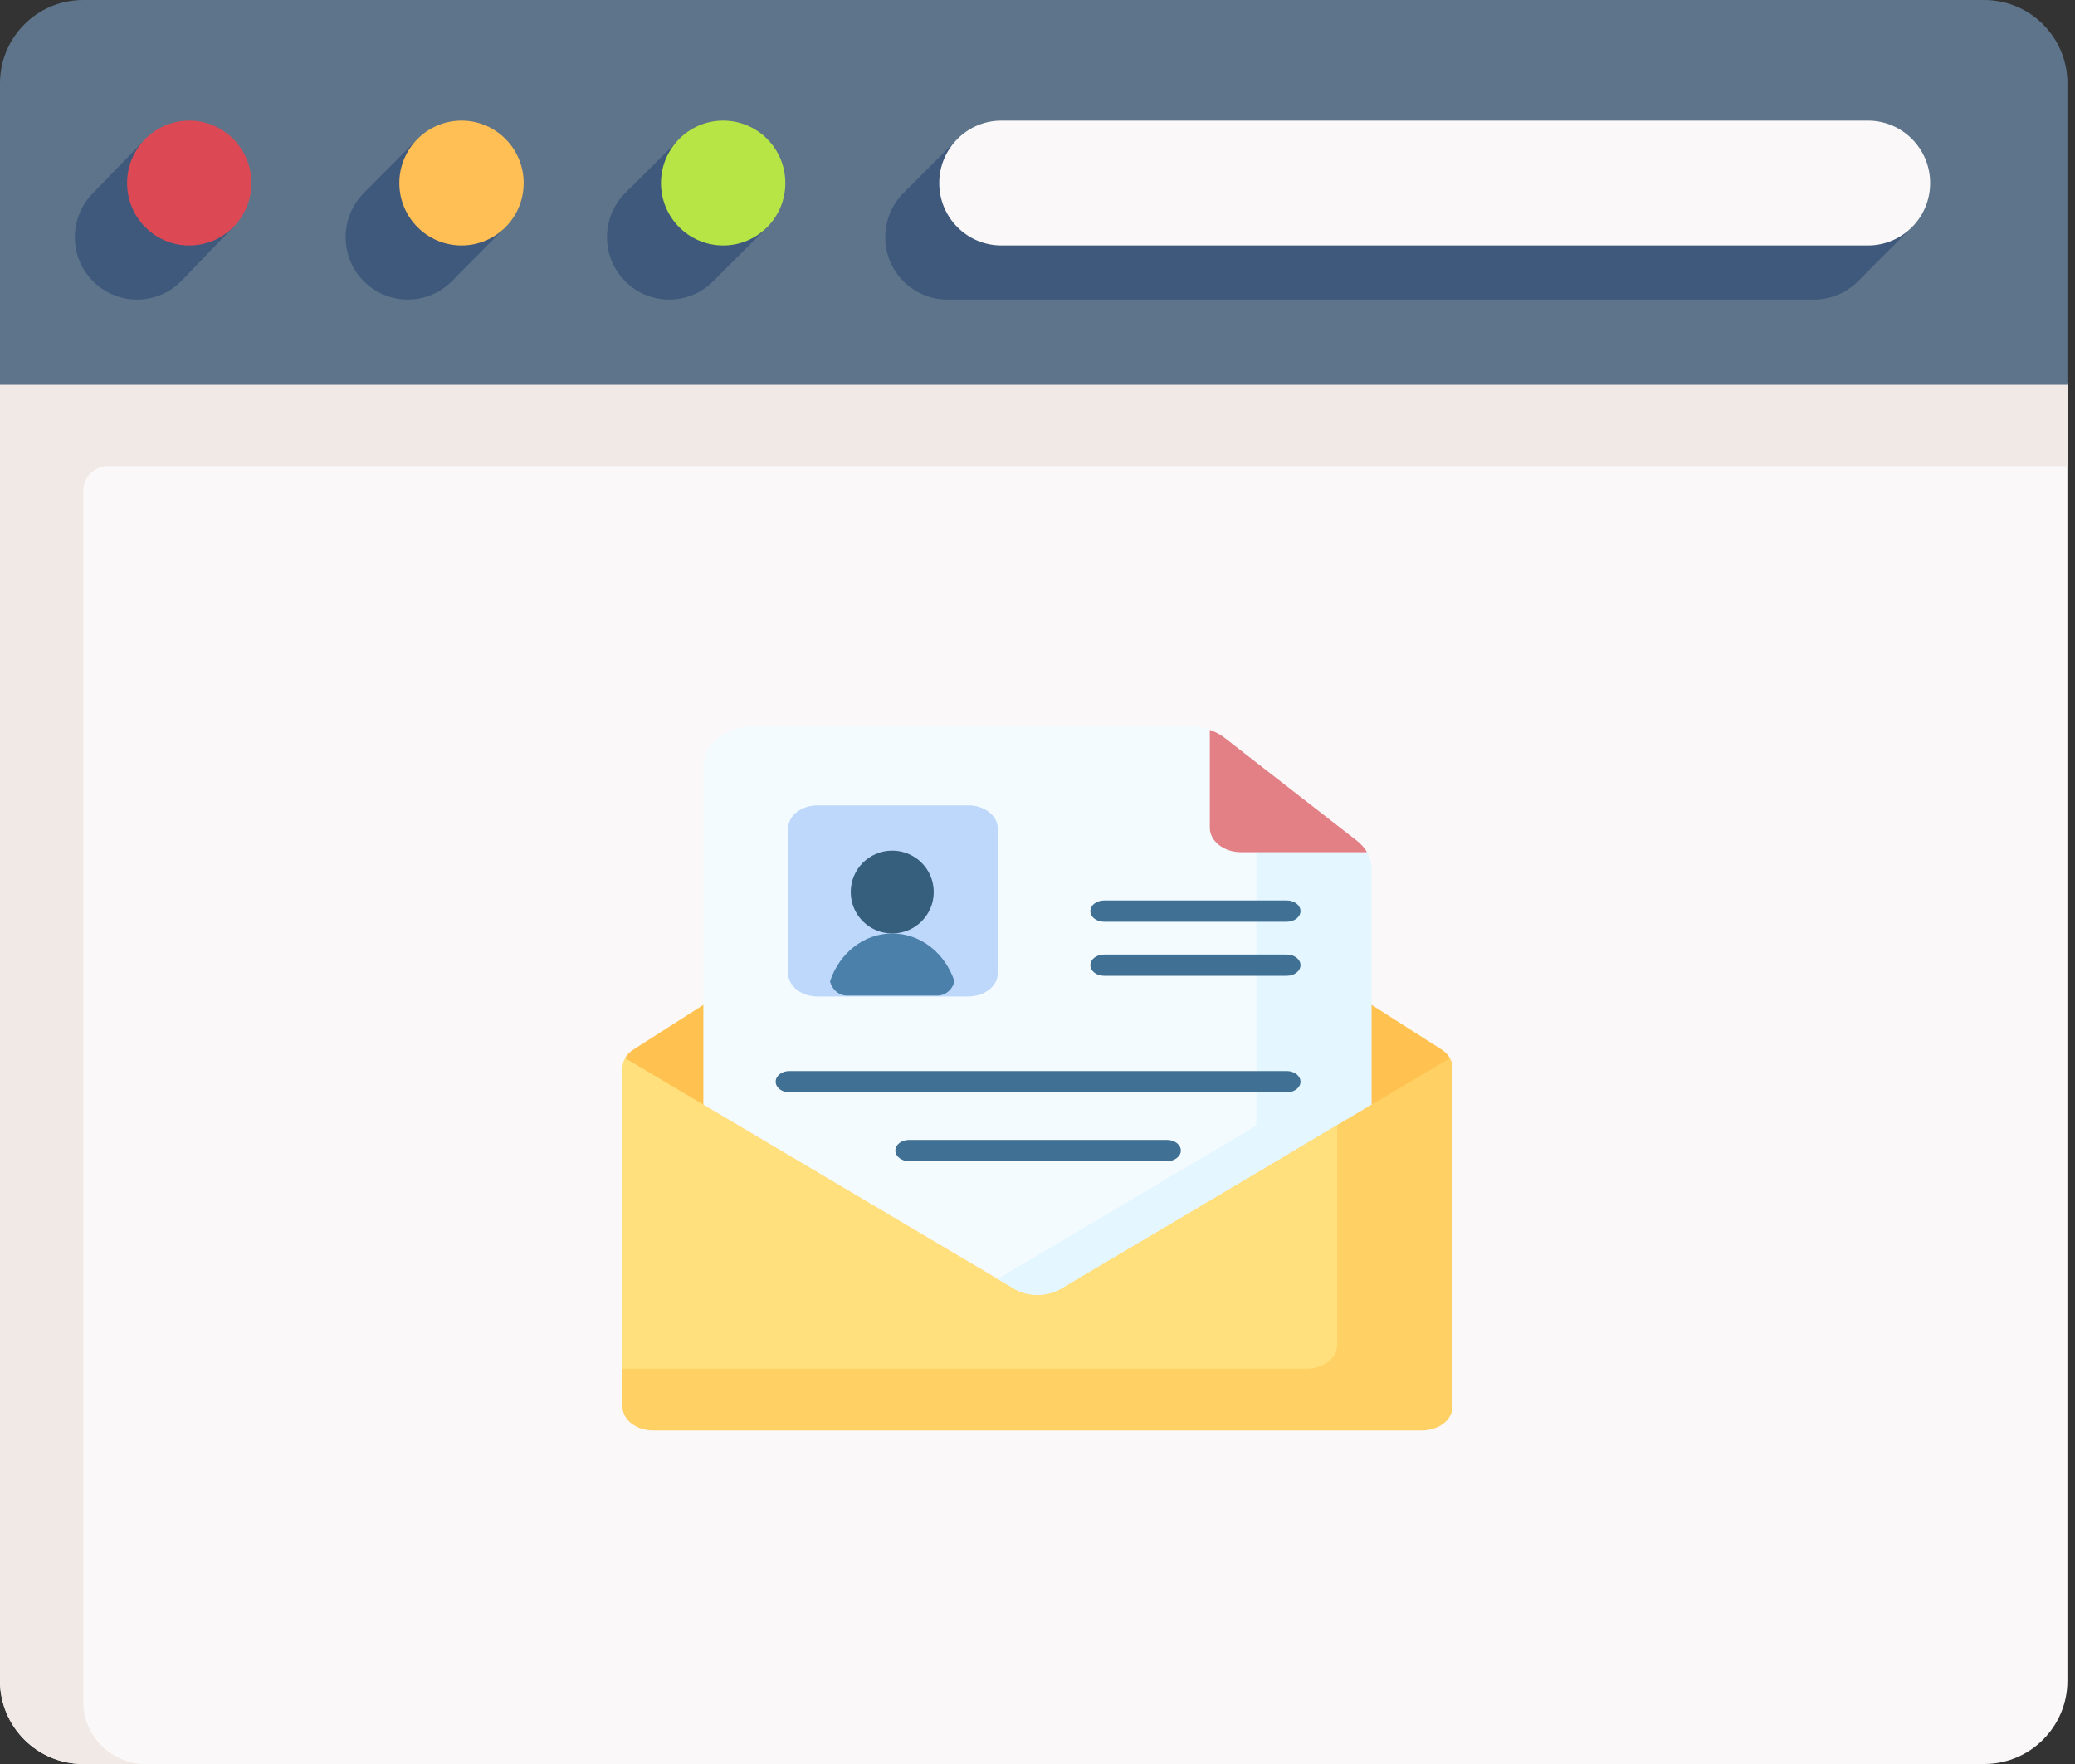 <svg width="40" height="34" viewBox="0 0 40 34" fill="none" xmlns="http://www.w3.org/2000/svg">
<rect x="0" y="0" width="40" height="34" fill="#333333" stroke="none"/>
<path d="M39.854 7.377V32.396C39.854 33.282 39.136 34 38.25 34H1.604C0.718 34 0 33.282 0 32.396V7.377H39.854Z" fill="#FAF8F8"/>
<path d="M39.854 8.981V7.377L17.721 6.351L0 7.377V8.981V32.396C0 33.282 0.718 34 1.604 34H2.807C2.143 34 1.604 33.461 1.604 32.797V9.462C1.604 9.196 1.819 8.981 2.085 8.981H39.854Z" fill="#F0E9E6"/>
<path d="M39.854 1.604V7.417H0V1.604C0 0.718 0.718 0 1.604 0H38.25C39.136 0 39.854 0.718 39.854 1.604Z" fill="#5D748A"/>
<path d="M18.264 5.774C17.602 5.774 17.065 5.235 17.065 4.571C17.065 3.906 17.602 3.368 18.264 3.368H34.968C35.63 3.368 36.167 3.906 36.167 4.571C36.167 5.235 35.63 5.774 34.968 5.774H18.264Z" fill="#3F597D"/>
<path d="M12.9 5.774C13.562 5.774 14.098 5.235 14.098 4.571C14.098 3.906 13.562 3.368 12.9 3.368C12.238 3.368 11.701 3.906 11.701 4.571C11.701 5.235 12.238 5.774 12.9 5.774Z" fill="#3F597D"/>
<path d="M13.741 5.427L14.774 4.396L13.72 4.49L13.741 5.427Z" fill="#3F597D"/>
<path d="M12.076 3.697L13.083 2.694L12.867 3.528L12.076 3.697Z" fill="#3F597D"/>
<path d="M7.861 5.774C8.523 5.774 9.06 5.235 9.06 4.571C9.06 3.906 8.523 3.368 7.861 3.368C7.199 3.368 6.663 3.906 6.663 4.571C6.663 5.235 7.199 5.774 7.861 5.774Z" fill="#3F597D"/>
<path d="M8.705 5.425L9.698 4.423L8.681 4.49L8.705 5.425Z" fill="#3F597D"/>
<path d="M7.037 3.697L8.029 2.698L7.828 3.528L7.037 3.697Z" fill="#3F597D"/>
<path d="M2.642 5.774C3.304 5.774 3.841 5.235 3.841 4.571C3.841 3.906 3.304 3.368 2.642 3.368C1.98 3.368 1.443 3.906 1.443 4.571C1.443 5.235 1.98 5.774 2.642 5.774Z" fill="#3F597D"/>
<path d="M3.51 5.4L4.53 4.343L3.476 4.454L3.51 5.4Z" fill="#3F597D"/>
<path d="M1.818 3.697L2.75 2.732L2.609 3.528L1.818 3.697Z" fill="#3F597D"/>
<path d="M13.941 4.731C14.603 4.731 15.139 4.193 15.139 3.528C15.139 2.864 14.603 2.325 13.941 2.325C13.279 2.325 12.742 2.864 12.742 3.528C12.742 4.193 13.279 4.731 13.941 4.731Z" fill="#B7E546"/>
<path d="M17.442 3.695L18.482 2.653L18.24 3.798L17.442 3.695Z" fill="#3F597D"/>
<path d="M35.831 5.406L36.885 4.349L36.068 4.62L35.831 5.406Z" fill="#3F597D"/>
<path d="M8.897 4.731C9.559 4.731 10.095 4.193 10.095 3.528C10.095 2.864 9.559 2.325 8.897 2.325C8.235 2.325 7.698 2.864 7.698 3.528C7.698 4.193 8.235 4.731 8.897 4.731Z" fill="#FFBF54"/>
<path d="M3.648 4.731C4.31 4.731 4.847 4.193 4.847 3.528C4.847 2.864 4.31 2.325 3.648 2.325C2.986 2.325 2.45 2.864 2.45 3.528C2.45 4.193 2.986 4.731 3.648 4.731Z" fill="#DC4955"/>
<path d="M19.304 4.731C18.642 4.731 18.106 4.193 18.106 3.528C18.106 2.864 18.642 2.325 19.304 2.325H36.009C36.671 2.325 37.208 2.864 37.208 3.528C37.208 4.193 36.671 4.731 36.009 4.731H19.304Z" fill="#FAF8F8"/>
<path d="M19.52 25.35C19.797 25.532 20.203 25.532 20.48 25.35L27.684 21.141L27.951 20.396C27.914 20.33 27.858 20.273 27.785 20.226L20.374 15.494C20.157 15.355 19.843 15.355 19.626 15.494L12.216 20.226C12.142 20.273 12.086 20.33 12.05 20.396L12.316 21.135L19.52 25.35Z" fill="#FFC250"/>
<path d="M25.562 26.675C25.887 26.675 26.151 26.47 26.151 26.216V21.462L20.48 24.822C20.203 25.004 19.797 25.004 19.52 24.822L12.05 20.396C12.017 20.454 12 20.516 12 20.581V26.381L12.408 26.675H25.562Z" fill="#FFE07D"/>
<path d="M27.951 20.396L25.777 21.684V25.923C25.777 26.176 25.513 26.381 25.187 26.381H12V27.113C12 27.366 12.264 27.572 12.59 27.572H27.41C27.736 27.572 28 27.366 28 27.113V20.581C28 20.516 27.983 20.454 27.951 20.396Z" fill="#FFD064"/>
<path d="M24.837 16.426H24.385C24.051 16.426 23.78 16.215 23.78 15.955V14.824L23.322 14.068C23.194 14.022 23.061 14 22.918 14H14.535C13.996 14 13.559 14.34 13.559 14.759V21.291L19.52 24.822C19.797 25.004 20.203 25.004 20.48 24.822L24.837 22.241V16.426Z" fill="#F4FBFF"/>
<path d="M24.218 16.425V21.695L19.23 24.65L19.52 24.822C19.797 25.004 20.203 25.004 20.481 24.822L26.441 21.291V16.74C26.441 16.63 26.411 16.523 26.353 16.425H24.218Z" fill="#E4F6FF"/>
<path d="M26.155 16.203L23.608 14.222C23.524 14.157 23.427 14.105 23.322 14.068V15.955C23.322 16.215 23.593 16.426 23.927 16.426H26.353C26.305 16.344 26.239 16.268 26.155 16.203Z" fill="#E28086"/>
<path d="M18.664 19.206H15.762C15.448 19.206 15.194 19.008 15.194 18.764V15.965C15.194 15.721 15.448 15.523 15.762 15.523H18.664C18.979 15.523 19.233 15.721 19.233 15.965V18.764C19.233 19.008 18.979 19.206 18.664 19.206Z" fill="#BED8FB"/>
<path d="M17.2 17.992C16.647 17.992 16.177 18.377 16 18.917C16.041 19.074 16.172 19.189 16.328 19.189H18.071C18.228 19.189 18.359 19.074 18.4 18.917C18.223 18.377 17.752 17.992 17.2 17.992Z" fill="#4A80AA"/>
<path d="M17.2 17.992C17.642 17.992 18 17.634 18 17.193C18 16.752 17.642 16.395 17.2 16.395C16.758 16.395 16.4 16.752 16.4 17.193C16.4 17.634 16.758 17.992 17.2 17.992Z" fill="#365E7D"/>
<path d="M24.807 21.054H15.216C15.07 21.054 14.953 20.962 14.953 20.849C14.953 20.736 15.07 20.644 15.216 20.644H24.807C24.952 20.644 25.07 20.736 25.07 20.849C25.07 20.962 24.952 21.054 24.807 21.054Z" fill="#407093"/>
<path d="M22.499 22.381H17.523C17.378 22.381 17.26 22.289 17.26 22.176C17.26 22.063 17.378 21.971 17.523 21.971H22.499C22.645 21.971 22.763 22.063 22.763 22.176C22.763 22.289 22.645 22.381 22.499 22.381Z" fill="#407093"/>
<path d="M24.806 18.808H21.282C21.137 18.808 21.019 18.716 21.019 18.603C21.019 18.49 21.137 18.398 21.282 18.398H24.806C24.952 18.398 25.07 18.49 25.07 18.603C25.07 18.716 24.952 18.808 24.806 18.808Z" fill="#407093"/>
<path d="M24.807 17.766H21.282C21.137 17.766 21.019 17.674 21.019 17.561C21.019 17.448 21.137 17.356 21.282 17.356H24.807C24.952 17.356 25.07 17.448 25.07 17.561C25.07 17.674 24.952 17.766 24.807 17.766Z" fill="#407093"/>
</svg>
